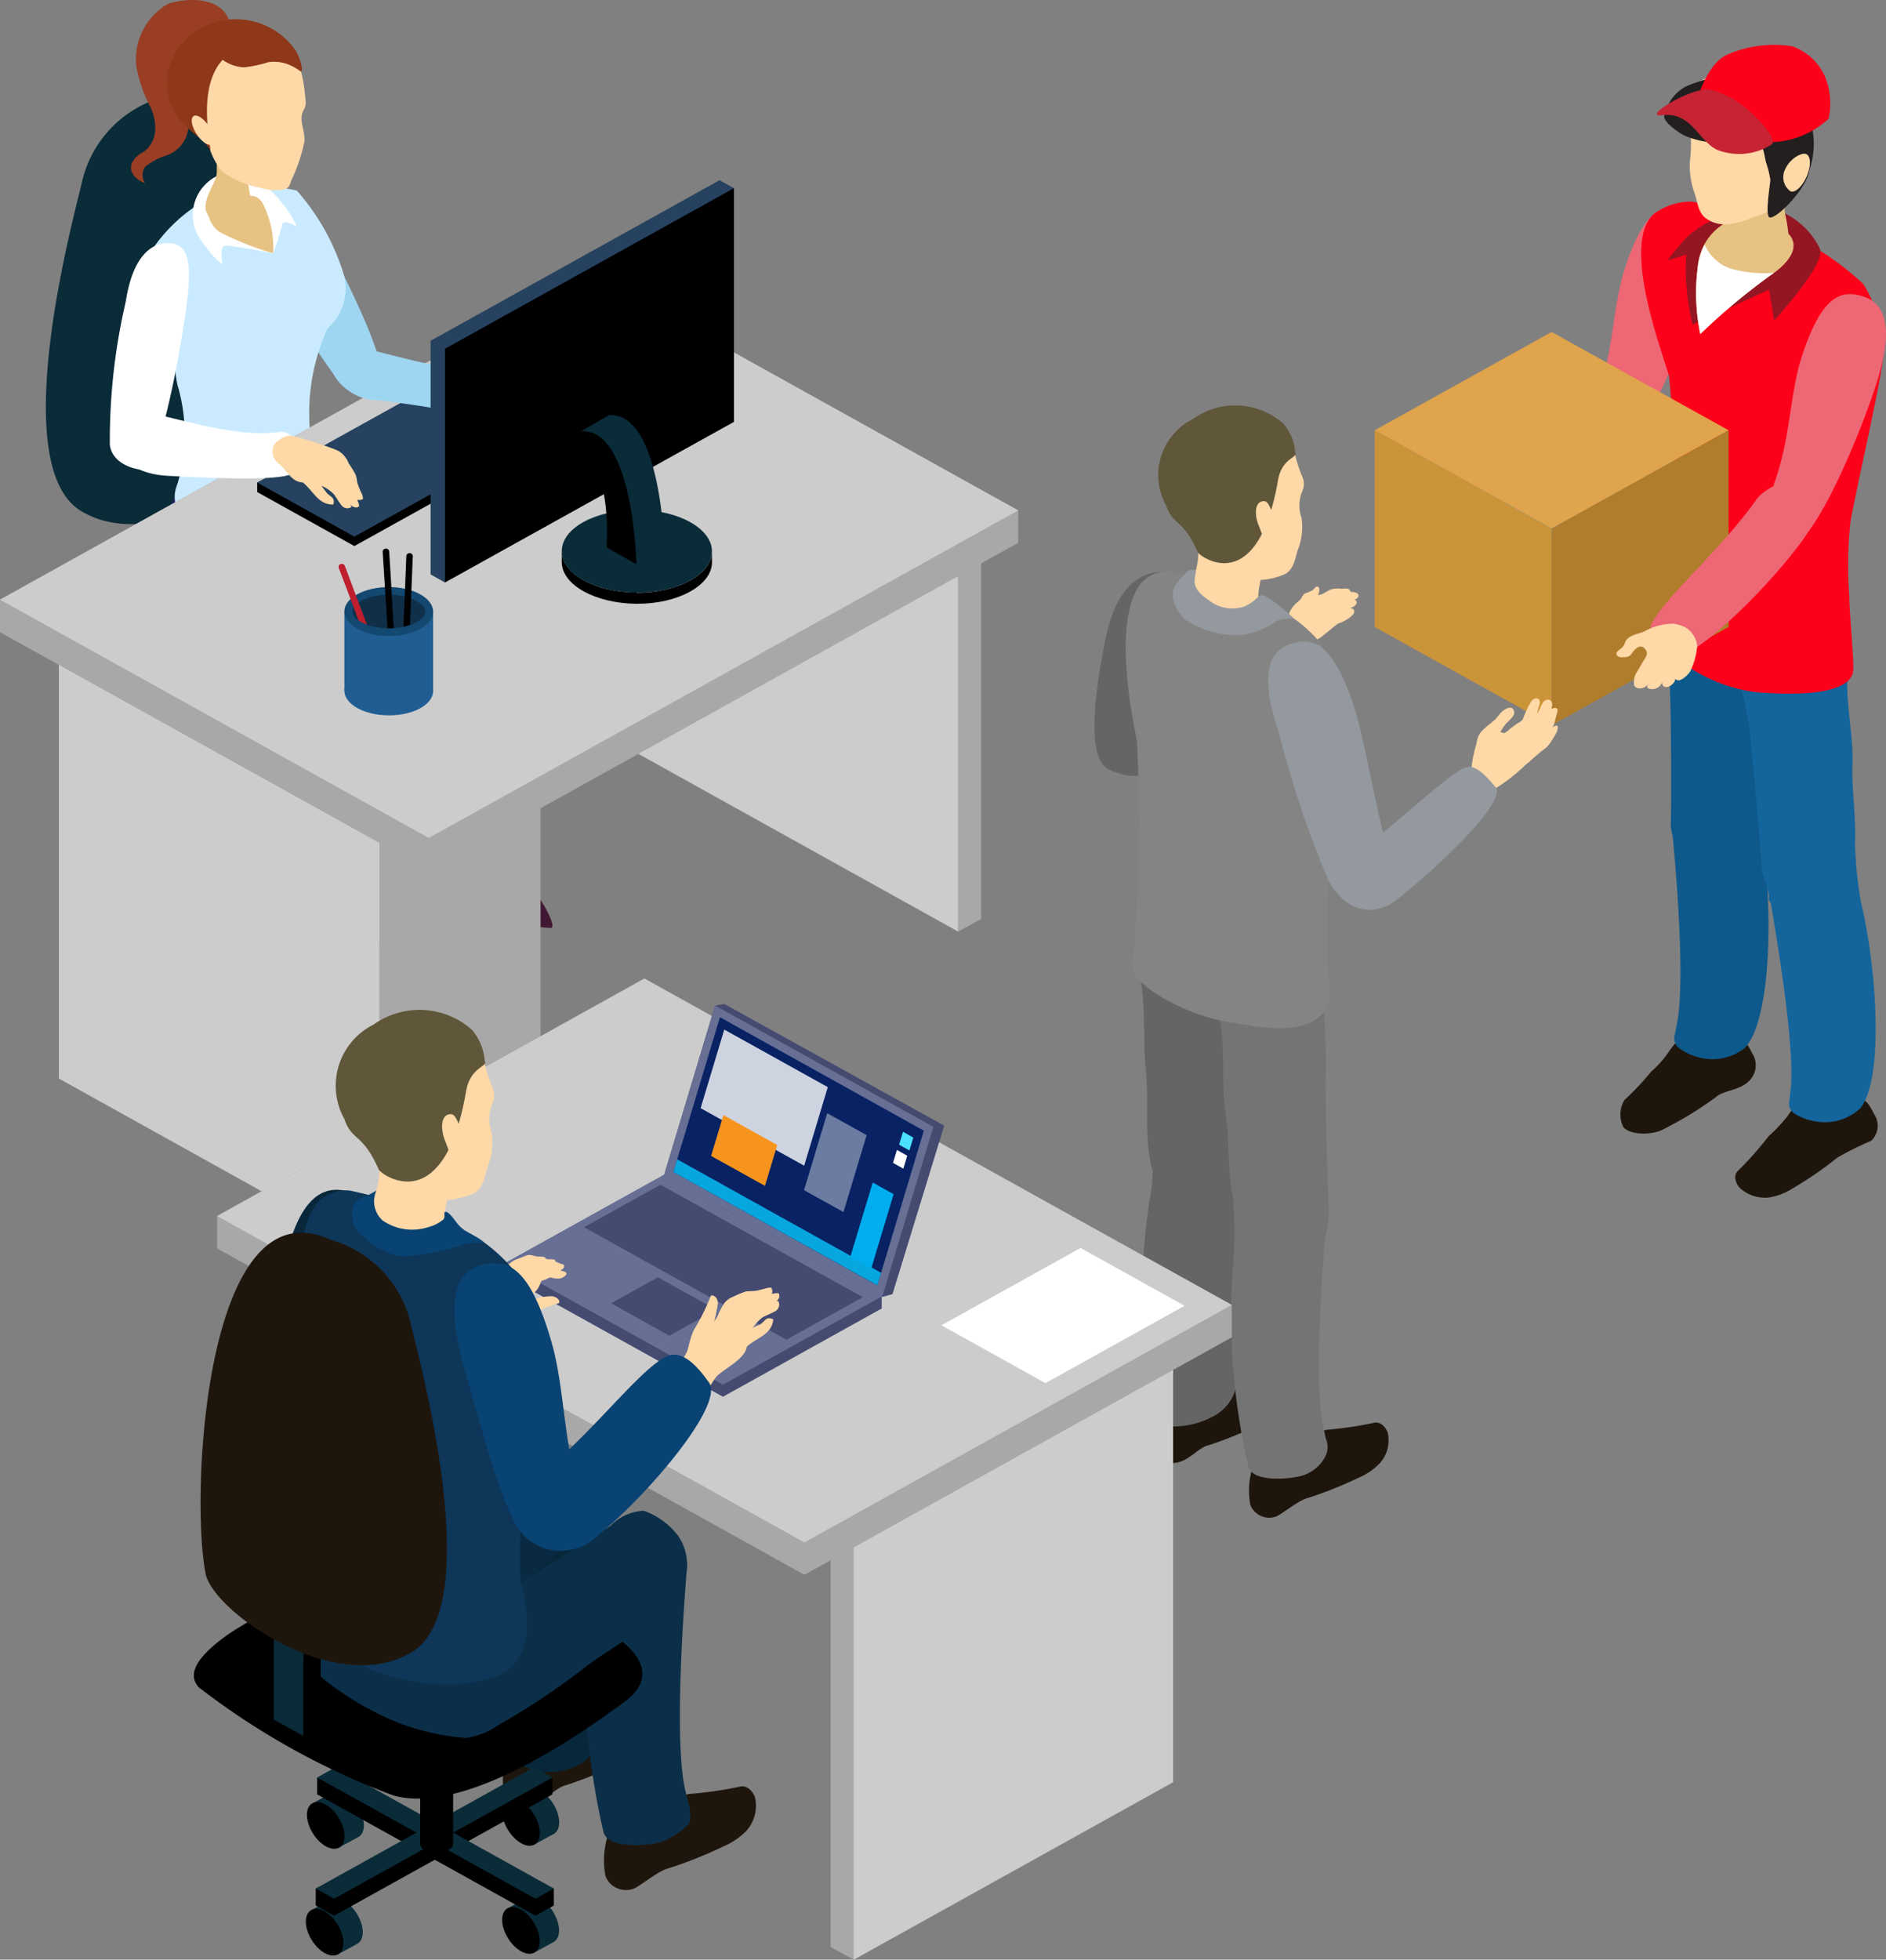 <svg xmlns="http://www.w3.org/2000/svg" xmlns:xlink="http://www.w3.org/1999/xlink" width="54.877" height="56.996" viewBox="0 0 54.877 56.996">
  <rect x="0" y="0" width="54.877" height="56.996" fill="#808080" stroke="none"/>
  <defs>
    <style>
      .cls-1 {
        fill: none;
      }

      .cls-2 {
        fill: #ed6775;
      }

      .cls-3 {
        fill: #228fd8;
      }

      .cls-4 {
        fill: #1e160d;
      }

      .cls-5 {
        fill: #0e598c;
      }

      .cls-6 {
        fill: #13659c;
      }

      .cls-7 {
        clip-path: url(#clip-path);
      }

      .cls-8 {
        fill: #fd001a;
      }

      .cls-9 {
        fill: #951623;
      }

      .cls-10 {
        fill: #e6c283;
      }

      .cls-11 {
        fill: #fff;
      }

      .cls-12 {
        fill: #fed8a7;
      }

      .cls-13 {
        clip-path: url(#clip-path-2);
      }

      .cls-14 {
        fill: url(#linear-gradient);
      }

      .cls-15 {
        fill: #e0a44c;
      }

      .cls-16 {
        fill: #b07d2c;
      }

      .cls-17 {
        fill: #cc9439;
      }

      .cls-18 {
        fill: #c62434;
      }

      .cls-19 {
        fill: #656565;
      }

      .cls-20 {
        fill: #747474;
      }

      .cls-21 {
        fill: #848484;
      }

      .cls-22 {
        fill: #93999e;
      }

      .cls-23 {
        fill: #60573a;
      }

      .cls-24 {
        fill: #0a2b38;
      }

      .cls-25 {
        fill: #6a707c;
      }

      .cls-26 {
        fill: #803a6f;
      }

      .cls-27 {
        fill: #401833;
      }

      .cls-28 {
        fill: #262262;
      }

      .cls-29 {
        fill: #9ed6f2;
      }

      .cls-30 {
        fill: #caebff;
      }

      .cls-31 {
        clip-path: url(#clip-path-3);
      }

      .cls-32 {
        fill: #993e25;
      }

      .cls-33 {
        fill: #8e3719;
      }

      .cls-34 {
        fill: #a8a8a8;
      }

      .cls-35 {
        fill: #ccc;
      }

      .cls-36 {
        clip-path: url(#clip-path-4);
      }

      .cls-37 {
        clip-path: url(#clip-path-5);
      }

      .cls-38 {
        fill: #264260;
      }

      .cls-39 {
        fill: #1f5d92;
      }

      .cls-40 {
        fill: #134870;
      }

      .cls-41 {
        fill: #102f49;
      }

      .cls-42 {
        fill: #be1e2d;
      }

      .cls-43 {
        fill: #08273a;
      }

      .cls-44 {
        fill: #0b2f49;
      }

      .cls-45 {
        fill: #092a42;
      }

      .cls-46 {
        fill: #454a71;
      }

      .cls-47 {
        fill: #676f95;
      }

      .cls-48 {
        fill: #082263;
      }

      .cls-49 {
        fill: #08a6de;
      }

      .cls-50 {
        fill: #ced3e0;
      }

      .cls-51 {
        fill: #f7941e;
      }

      .cls-52 {
        fill: #4be0ff;
      }

      .cls-53 {
        fill: #6b7ba1;
      }

      .cls-54 {
        fill: #00aeef;
      }

      .cls-55 {
        fill: #9cdafd;
      }

      .cls-56 {
        fill: #0d3659;
      }

      .cls-57 {
        fill: #084373;
      }
    </style>
    <clipPath id="clip-path">
      <path id="Clip_18" data-name="Clip 18" class="cls-1" d="M0,0H7.04V14.316H0Z" transform="translate(0.069 0.046)"/>
    </clipPath>
    <clipPath id="clip-path-2">
      <path id="Clip_32" data-name="Clip 32" class="cls-1" d="M.66.385a1.225,1.225,0,0,0-.644.835h0c-.116.173.442.546.585.612h0a2.515,2.515,0,0,0,.939.2h0a4.792,4.792,0,0,0,.609-.006h0a3.333,3.333,0,0,1,.446-.046h0c.309.029.311.391.365.607h0a2.983,2.983,0,0,1,.131.523h0c.007.088-.173,1.07-.015,1.1h0c.217.035,1.089-.865,1.149-1.369h0A2.376,2.376,0,0,0,3.59.314h0A1.791,1.791,0,0,0,2.465,0h0A5.053,5.053,0,0,0,.66.385" transform="translate(0.02 0.007)"/>
    </clipPath>
    <linearGradient id="linear-gradient" x1="1.006" y1="0.603" x2="0.003" y2="0.284" gradientUnits="objectBoundingBox">
      <stop offset="0" stop-color="#231f1f"/>
      <stop offset="1" stop-color="#231f1f"/>
    </linearGradient>
    <clipPath id="clip-path-3">
      <path id="Clip_161" data-name="Clip 161" class="cls-1" d="M0,0H2.87V5.332H0Z" transform="translate(0.085 0.091)"/>
    </clipPath>
    <clipPath id="clip-path-4">
      <path id="Clip_178" data-name="Clip 178" class="cls-1" d="M0,0H29.626V17.4H0Z" transform="translate(0 0.007)"/>
    </clipPath>
    <clipPath id="clip-path-5">
      <path id="Clip_181" data-name="Clip 181" class="cls-1" d="M0,0H29.626V16.457H0Z" transform="translate(0 0.007)"/>
    </clipPath>
  </defs>
  <g id="Group_282" data-name="Group 282" transform="translate(0 -0.091)">
    <g id="Group_30" data-name="Group 30" transform="translate(42.9 2.2)">
      <path id="Fill_1" data-name="Fill 1" class="cls-2" d="M2.954,2.676C2.389,4.423,1.066,7.5.435,7.3A2.25,2.25,0,0,1,.061,5.476c.469-1.3.44-2.6.793-3.688C1.42.041,1.96-.132,2.591.063s.928.866.363,2.613" transform="translate(3.522 3.923)"/>
      <path id="Fill_3" data-name="Fill 3" class="cls-3" d="M4.241,1.62c-1,1.354-3.2,3.538-3.674,3.193C.389,4.683-.185,4.318.06,3.843.445,3.1,2.047,1.709,3.038.278c.217-.313.61-.4,1.082-.056s.825.441.12,1.4" transform="translate(0.041 9.589)"/>
      <path id="Fill_5" data-name="Fill 5" class="cls-4" d="M3.447,0c.2.041.314.3.4.459a.63.63,0,0,1-.09.775c-.256.287-.775.287-.976.483a10.823,10.823,0,0,1-1.554.947c-.293.154-.94.171-1.141-.079A.816.816,0,0,1,.12,1.8,8.018,8.018,0,0,0,.9.971,2.9,2.9,0,0,0,1.317.528c.085-.109.4-.64.587-.507Z" transform="translate(4.247 28.084)"/>
      <path id="Fill_7" data-name="Fill 7" class="cls-5" d="M3.128,1.166c-.18.894-.1,1.8-.211,2.7C2.787,4.943,3,6.2,2.5,7.2a1.415,1.415,0,0,1-1.262.746C.881,7.918.118,7.814.169,7.575s-.15-.7-.139-.921C.052,6.236.043,3.746.013,2.944-.01,2.289,0,1.882.01,1.156c0,0-.16-1.352,1.453-1.132s1.69,1.013,1.664,1.142" transform="translate(5.684 15.213)"/>
      <path id="Fill_9" data-name="Fill 9" class="cls-5" d="M2.65,1.856A11.708,11.708,0,0,1,2.621.176C2.613-.3.048.214,0,1.361c0,0,.476,4.47.139,5.884l-.044.236a.346.346,0,0,0,.1.365,1.589,1.589,0,0,0,.578.283A1.511,1.511,0,0,0,2.134,7.86c.773-.809.817-4.062.516-6" transform="translate(5.736 20.509)"/>
      <path id="Fill_11" data-name="Fill 11" class="cls-4" d="M3.642,0c.2.04.314.3.4.459a.6.6,0,0,1-.09.775,8.9,8.9,0,0,0-.975.483,10.941,10.941,0,0,1-1.288.888,1.861,1.861,0,0,1-.67.27,1.077,1.077,0,0,1-.9-.285C-.028,2.41-.038,2.2.085,2.1a9.815,9.815,0,0,0,.884-1A4.756,4.756,0,0,0,1.511.528c.085-.109.4-.641.587-.507Z" transform="translate(7.591 29.839)"/>
      <path id="Fill_13" data-name="Fill 13" class="cls-6" d="M3.239,1.212c-.1.906.163,1.855.129,2.765-.04,1.08.283,2.318-.138,3.355a1.409,1.409,0,0,1-1.2.844c-.356,0-1.125-.044-1.094-.286S.733,7.206.725,6.982C.713,6.565.494,4.083.4,3.287A7.213,7.213,0,0,0,.007,1.4S-.181.01,1.447,0A1.738,1.738,0,0,1,3.239,1.212" transform="translate(7.632 16.137)"/>
      <path id="Fill_15" data-name="Fill 15" class="cls-6" d="M2.766,1.9A11.811,11.811,0,0,1,2.6.228C2.549-.244-.047,0,0,1.144c0,0,.932,4.892.715,6.328L.691,7.71a.347.347,0,0,0,.125.356,1.621,1.621,0,0,0,.6.236,1.509,1.509,0,0,0,1.339-.378c.7-.867.473-4.114.01-6.024" transform="translate(8.476 22.198)"/>
      <g id="Group_19" data-name="Group 19" transform="translate(4.784 3.709)">
        <path id="Clip_18-2" data-name="Clip 18" class="cls-1" d="M0,0H7.04V14.316H0Z" transform="translate(0.069 0.046)"/>
        <g id="Group_19-2" data-name="Group 19" class="cls-7">
          <path id="Fill_17" data-name="Fill 17" class="cls-8" d="M4.041.823A8.256,8.256,0,0,1,6.468,2.4,3.882,3.882,0,0,1,7.039,4.5c-.02.575-.83,4.068-.955,4.847A12.7,12.7,0,0,0,6.056,11.5c0,.488.154,1.944.108,2.181-.151.783-2.243.626-2.644.6C2.226,14.213.6,13.258.734,12.64A34.854,34.854,0,0,0,.811,5.079C.645,4.449-.617,1.21.379.349A1.822,1.822,0,0,1,1.456,0,8.8,8.8,0,0,1,4.041.823" transform="translate(0.069 0.046)"/>
        </g>
      </g>
      <path id="Fill_20" data-name="Fill 20" class="cls-9" d="M2.437.111a2.873,2.873,0,0,0-1.9.758c-.707.785-.513.663-.513.663l.5-.158a6.707,6.707,0,0,0,.184,2.04l2.223-1.02.151.894S4.615,1.629,4.411,1.2C3.921.172,2.7-.211,2.437.111" transform="translate(5.641 3.923)"/>
      <path id="Fill_22" data-name="Fill 22" class="cls-10" d="M1.025,0A1.615,1.615,0,0,0,.041,1.409a5.811,5.811,0,0,0,.077,1.91A17.235,17.235,0,0,1,2.284,1.526c.106-.077,1.177-.853,0-1.385Z" transform="translate(6.456 4.285)"/>
      <path id="Fill_24" data-name="Fill 24" class="cls-11" d="M2.263.819A3.512,3.512,0,0,1,.979.688,1.286,1.286,0,0,1,.243,0V0L.208.071v0C.2.1.185.121.175.145l0,0C.164.174.154.2.145.224l0,.009C.134.258.125.282.118.308c0,.005,0,.011,0,.016C.106.347.1.371.093.4L.087.423C.082.445.077.466.072.488S.066.519.064.534.057.568.054.585q-.008.05-.014.1A5.812,5.812,0,0,0,.118,2.6s0,0,0,0A18.957,18.957,0,0,1,2.263.819" transform="translate(6.456 5.007)"/>
      <path id="Fill_26" data-name="Fill 26" class="cls-10" d="M1.841,0a8.68,8.68,0,0,0-.015,1.373,5.037,5.037,0,0,1,.113.714c0,.462-.514.66-.775.791C.925,3-.054,2.678,0,2.352a5.943,5.943,0,0,1,.083-.909C.189,1.155.467,1,.467.7Z" transform="translate(7.209 2.709)"/>
      <path id="Fill_28" data-name="Fill 28" class="cls-12" d="M.119.545a3.1,3.1,0,0,1-.065.807c-.046.195.031.684-.043,1.2a2.419,2.419,0,0,0,.159.97c.07.247.1.538.333.69.565.379,1.208-.015,1.786-.2s.491-.994.675-1.454A1.816,1.816,0,0,0,2.135.181,2.535,2.535,0,0,0,.591.081C.441.135.107.254.119.545" transform="translate(6.257 0.045)"/>
    </g>
    <g id="Group_33" data-name="Group 33" transform="translate(48.4 2.2)">
      <path id="Clip_32-2" data-name="Clip 32" class="cls-1" d="M.66.385a1.225,1.225,0,0,0-.644.835h0c-.116.173.442.546.585.612h0a2.515,2.515,0,0,0,.939.2h0a4.792,4.792,0,0,0,.609-.006h0a3.333,3.333,0,0,1,.446-.046h0c.309.029.311.391.365.607h0a2.983,2.983,0,0,1,.131.523h0c.007.088-.173,1.07-.015,1.1h0c.217.035,1.089-.865,1.149-1.369h0A2.376,2.376,0,0,0,3.59.314h0A1.791,1.791,0,0,0,2.465,0h0A5.053,5.053,0,0,0,.66.385" transform="translate(0.02 0.007)"/>
      <g id="Group_33-2" data-name="Group 33" class="cls-13">
        <path id="Fill_31" data-name="Fill 31" class="cls-14" d="M.66.385a1.225,1.225,0,0,0-.644.835h0c-.116.173.442.546.585.612h0a2.515,2.515,0,0,0,.939.2h0a4.792,4.792,0,0,0,.609-.006h0a3.333,3.333,0,0,1,.446-.046h0c.309.029.311.391.365.607h0a2.983,2.983,0,0,1,.131.523h0c.007.088-.173,1.07-.015,1.1h0c.217.035,1.089-.865,1.149-1.369h0A2.376,2.376,0,0,0,3.59.314h0A1.791,1.791,0,0,0,2.465,0h0A5.053,5.053,0,0,0,.66.385" transform="translate(0.02 0.007)"/>
      </g>
    </g>
    <g id="Group_281" data-name="Group 281">
      <path id="Fill_34" data-name="Fill 34" class="cls-12" d="M.679.647c-.126.3-.338.5-.475.446A.505.505,0,0,1,.048.453c.125-.3.475-.5.611-.444s.146.339.02.638" transform="translate(51.895 4.563)"/>
      <path id="Fill_36" data-name="Fill 36" class="cls-15" d="M5.148,0,0,2.86,5.148,5.72,10.3,2.86Z" transform="translate(39.999 9.746)"/>
      <path id="Fill_38" data-name="Fill 38" class="cls-16" d="M0,2.86V8.58L5.149,5.72V0Z" transform="translate(45.148 12.606)"/>
      <path id="Fill_40" data-name="Fill 40" class="cls-17" d="M5.148,2.86V8.58L0,5.72V0Z" transform="translate(39.999 12.606)"/>
      <path id="Fill_42" data-name="Fill 42" class="cls-2" d="M3.009,2.686C2.433,4.44,1.086,7.525.443,7.329A2.234,2.234,0,0,1,.062,5.5c.478-1.3.449-2.606.808-3.7C1.447.041,2-.132,2.639.063s.945.869.37,2.623" transform="translate(51.562 8.646)"/>
      <path id="Fill_44" data-name="Fill 44" class="cls-2" d="M4.319,1.9C3.3,3.262,1.057,5.454.577,5.108c-.18-.13-.765-.5-.516-.973C.453,3.385,2.085,1.992,3.094.555,3.315.241,4.166-.224,4.646.123s.391.819-.327,1.78" transform="translate(48.017 14.057)"/>
      <path id="Fill_46" data-name="Fill 46" class="cls-12" d="M1.674.009A1.673,1.673,0,0,0,.832.224c-.209.1-.5.1-.586.35C.2.7.147.72.047.8S.03.987.149.985.366.985.429.9C.513.777.676.57.826.731s-.014.3-.089.444C.619,1.407.49,1.5.513,1.767c0,.137.264.185.406.007,0,.031-.057.079.014.118a.309.309,0,0,0,.4-.185c-.014.27.366.116.385-.1.1.162.38-.12.434-.218a2.082,2.082,0,0,0,.2-.727A.726.726,0,0,0,2.017.118,1.336,1.336,0,0,0,1.674.009" transform="translate(47.031 18.223)"/>
      <path id="Fill_48" data-name="Fill 48" class="cls-8" d="M0,1.338S.277.5.8.295A3.38,3.38,0,0,1,2.668.06a1.639,1.639,0,0,1,.966.909A2.091,2.091,0,0,1,3.739,2.1a.1.1,0,0,1-.035.088,2.559,2.559,0,0,1-1.743.662,8.324,8.324,0,0,0-.925-.156Z" transform="translate(49.48 1.377)"/>
      <path id="Fill_50" data-name="Fill 50" class="cls-18" d="M1.314.029s.118-.152.873.241C2.669.52,3.535,1.411,3.348,1.6a1.75,1.75,0,0,1-1.571.172C1.246,1.557,1.012.652.172.755-.432.829.7.142,1.27.029Z" transform="translate(48.21 2.686)"/>
      <path id="Fill_52" data-name="Fill 52" class="cls-12" d="M.969.475A3.409,3.409,0,0,1,.564.908,1.918,1.918,0,0,0,.4,1.134c-.069.1-.2.19-.242.289l-.152.162c-.063.348.426.462.7.309a1.853,1.853,0,0,0,.391-.286l.087-.018a.9.9,0,0,0,.412-.176c.179-.13.327-.275.5-.395A1.084,1.084,0,0,0,2.473.811c.053-.047.121-.119.073-.195A.1.1,0,0,0,2.43.583L2.441.576c.042-.025.233-.082.185-.2a.108.108,0,0,0-.05-.057C2.637.3,2.687.261,2.689.2,2.67.121,2.565.1,2.455.1A.1.1,0,0,0,2.431.047C2.374-.025,2.28.007,2.2.008a.8.8,0,0,0-.318.019c-.091.04-.18.1-.271.146a1.345,1.345,0,0,1-.2.028A.55.55,0,0,0,.969.475" transform="translate(36.842 17.207)"/>
      <path id="Fill_54" data-name="Fill 54" class="cls-12" d="M.725.121A1.075,1.075,0,0,0,.584.169.244.244,0,0,0,.445.232.557.557,0,0,0,.371.351a.516.516,0,0,1-.116.11C.082.6-.183,1.017.186,1.073.4,1.1.466.91.52.749.557.641.536.483.623.4.693.329.809.329.866.24.9.189.94-.014.828,0,.789.006.752.068.723.093.67.138.6.146.548.188Z" transform="translate(37.486 17.151)"/>
      <path id="Fill_56" data-name="Fill 56" class="cls-12" d="M2.072,1.521c-.079.062-.155.129-.231.194s-.151.14-.233.2L1.59,1.93a5.092,5.092,0,0,1-1,.764L0,2.1a3.919,3.919,0,0,1,.157-.785A.631.631,0,0,1,.3.965,3.535,3.535,0,0,1,.636.673C.749.593.816.446.93.364S1.213.2,1.253.4C1.277.513,1.065.683,1,.756A1.264,1.264,0,0,0,.85.985c.036.01.073.021.109.034A.785.785,0,0,0,1.127.893C1.186.851,1.241.807,1.3.764S1.473.679,1.508.6a2.529,2.529,0,0,1,.257-.53c.05-.069.2-.109.229.012a.348.348,0,0,1-.032.176c-.017.062-.024.125-.038.188L1.915.477c.026-.048.049-.1.071-.14C2.023.258,2.073.1,2.165.059,2.292,0,2.37.1,2.354.223a.48.48,0,0,1-.028.1A.318.318,0,0,1,2.365.3c.03-.017.107-.03.137.01s0,.107-.008.134c-.018.072-.041.143-.056.216a.543.543,0,0,1-.074.191C2.41.817,2.479.77,2.514.817c.016.021,0,.081-.005.106a.245.245,0,0,1-.048.112,2.443,2.443,0,0,1-.218.341,1.057,1.057,0,0,1-.171.145" transform="translate(42.807 20.398)"/>
      <path id="Fill_58" data-name="Fill 58" class="cls-4" d="M.165.655a5.31,5.31,0,0,0-.139,1.6.671.671,0,0,0,.716.366c.393-.043.69-.462.974-.513a11.19,11.19,0,0,0,1.7-.717c.3-.149.686-.661.586-.964a.872.872,0,0,0-.7-.42A8.619,8.619,0,0,1,2.151.17a3.064,3.064,0,0,1-.617.081C1.392.258.757.21.763.438Z" transform="translate(33.457 40.016)"/>
      <path id="Fill_60" data-name="Fill 60" class="cls-19" d="M0,1.354c.165.9.067,1.8.161,2.708C.275,5.136.029,6.392.523,7.4a1.437,1.437,0,0,0,1.266.768c.361-.023,1.136-.113,1.089-.353s.166-.7.159-.919c-.014-.417.045-2.908.091-3.708.037-.655.032-1.062.038-1.787A1.232,1.232,0,0,0,1.674.016C.033.2-.02,1.224,0,1.354" transform="translate(33.18 27.168)"/>
      <path id="Fill_62" data-name="Fill 62" class="cls-19" d="M.31,1.848A11.6,11.6,0,0,0,.372.169C.389-.3,2.982.255,3.008,1.4c0,0-.57,4.461-.256,5.881l.041.237a1.291,1.291,0,0,1-.762.931c-.493.27-1.494.4-1.709,0-.495-.923-.356-4.668-.012-6.6" transform="translate(33.184 32.877)"/>
      <path id="Fill_64" data-name="Fill 64" class="cls-4" d="M.307.88A2.235,2.235,0,0,0,.06,2.4a.589.589,0,0,0,.73.339c.145-.034.672-.488.953-.548A11.379,11.379,0,0,0,3.22,1.6a1.855,1.855,0,0,0,.6-.41A1,1,0,0,0,4.057.3C3.977.081,3.8-.036,3.645.01a10.664,10.664,0,0,1-1.361.2,5.224,5.224,0,0,1-.8.143C1.347.36.71.336.725.563Z" transform="translate(36.323 41.465)"/>
      <path id="Fill_66" data-name="Fill 66" class="cls-20" d="M.009,2.159C.218,3.047.058,4.02.2,4.92.36,5.989.176,7.255.719,8.24a1.445,1.445,0,0,0,1.3.71c.359-.039.993-.169,1.071-.4a3.055,3.055,0,0,0,.113-.925c-.035-.416-.1-2.906-.092-3.709A18.406,18.406,0,0,0,2.9.615S2.963-.142,1.319.024C-.052.162-.021,2.03.009,2.159" transform="translate(35.46 27.532)"/>
      <path id="Fill_68" data-name="Fill 68" class="cls-20" d="M.088,1.993A11.663,11.663,0,0,0,.068.313C.062-.162,2.708-.2,2.79.944c0,0-.451,4.712-.068,6.115l.052.235a.593.593,0,0,1-.035.532,1.119,1.119,0,0,1-.68.536C1.606,8.479.624,8.53.515,8.092a19.541,19.541,0,0,1-.427-6.1" transform="translate(35.808 34.654)"/>
      <path id="Fill_70" data-name="Fill 70" class="cls-19" d="M.332,1.917C-.022,3.656-.237,5.5.452,5.771c.235.093,1.007.409,1.1-.153.219-1.315.886-2.4,1.108-3.488.355-1.739.263-1.978-.4-2.1S.687.178.332,1.917" transform="translate(31.844 16.716)"/>
      <path id="Fill_72" data-name="Fill 72" class="cls-21" d="M4.084.925a4.12,4.12,0,0,1,1.627,1.21,3.646,3.646,0,0,1,.416,2.023c-.057.545-.27,5.812-.269,6.313,0,.992.11,1.949.059,2.084-.446,1.152-2.4.621-2.786.575C1.887,12.98.1,12.033.2,11.439a45.769,45.769,0,0,0,.13-6.5C.212,4.329-.4,1.485.429.37A1.056,1.056,0,0,1,1.317,0a12.7,12.7,0,0,1,2.767.92" transform="translate(32.752 16.707)"/>
      <path id="Fill_74" data-name="Fill 74" class="cls-22" d="M.331,2.708A28.927,28.927,0,0,0,1.759,6.96c.528.937,1.215.891,1.51.8a.73.73,0,0,0,.441-.979c-.5-1.3-.868-3.9-1.246-5C1.858.029,1.3-.136.661.069S-.274.955.331,2.708" transform="translate(36.898 18.748)"/>
      <path id="Fill_76" data-name="Fill 76" class="cls-12" d="M2.776.43a4.274,4.274,0,0,0,.27.91.51.51,0,0,1-.013.419,1.077,1.077,0,0,0-.017.758,1.8,1.8,0,0,1-.113.951c-.072.242-.111.527-.339.674A2,2,0,0,1,.783,4.1C.216,3.907.311,2.937.134,2.484A1.772,1.772,0,0,1,.988.165,2.557,2.557,0,0,1,2.527.086c.149.055.249.344.249.344" transform="translate(34.854 12.632)"/>
      <path id="Fill_78" data-name="Fill 78" class="cls-12" d="M2.367.991s-.4,1.167-.155,1.493c.1.126-.393.405-.85.414C.636,2.913-.2,2.534.044,1.955A2.307,2.307,0,0,0,.3.075c-.07-.4,2.063.916,2.063.916" transform="translate(34.476 15.37)"/>
      <path id="Fill_80" data-name="Fill 80" class="cls-23" d="M.991.387A2.116,2.116,0,0,1,3.626.528a1.433,1.433,0,0,1,.338.829c.1.166-.382.143-.5.815-.6,3.46-2.279,2.216-2.334,2.091C.7,3.279.412,3.5.212,2.913A1.826,1.826,0,0,1,.991.387" transform="translate(33.722 11.889)"/>
      <path id="Fill_82" data-name="Fill 82" class="cls-12" d="M.078.7c.122.3.192.585.33.533A.508.508,0,0,0,.573.595C.451.293.383,0,.235,0-.044-.005-.045.4.078.7" transform="translate(36.544 14.668)"/>
      <path id="Fill_84" data-name="Fill 84" class="cls-22" d="M1.865,3.931c.945-.7,3.346-2.89,2.967-3.343C4.524.22,4.219-.1,3.925.029,3.373.27,1.526,2.04.514,2.721c-.221.149-.762.284-.383.736s1.065.966,1.734.473" transform="translate(38.683 22.395)"/>
      <path id="Fill_86" data-name="Fill 86" class="cls-22" d="M.125.4A.531.531,0,0,0,.013.861a1.3,1.3,0,0,0,.369.607A2.768,2.768,0,0,0,2,1.906a2.525,2.525,0,0,0,1.071-.433,1.492,1.492,0,0,1,.456-.05A4.163,4.163,0,0,0,2.66.749c-.089-.036-.186.059-.209.078a1.1,1.1,0,0,1-.395.257A1.1,1.1,0,0,1,1.074.906C.468.5.672.285.678.021.474-.085.259.231.125.4" transform="translate(34.119 16.658)"/>
      <path id="Fill_88" data-name="Fill 88" class="cls-24" d="M.865.481V4.137L0,3.656V0Z" transform="translate(4.067 11.171)"/>
      <path id="Fill_90" data-name="Fill 90" d="M.865,0V3.656L0,4.137V.481Z" transform="translate(4.932 11.168)"/>
      <path id="Fill_92" data-name="Fill 92" class="cls-24" d="M.865.481V4.137L0,3.656V0Z" transform="translate(4.067 13.057)"/>
      <path id="Fill_94" data-name="Fill 94" d="M.865,0V3.656L0,4.137V.481Z" transform="translate(4.932 13.054)"/>
      <path id="Fill_96" data-name="Fill 96" class="cls-25" d="M.865.961,0,.48.865,0l.865.48Z" transform="translate(4.067 10.687)"/>
      <path id="Fill_98" data-name="Fill 98" class="cls-24" d="M3.391.21A3.327,3.327,0,0,0,1.053,2.663c-.187.835-2.245,8.208-.045,9.569s5.822-1.168,6.04-2.283C7.5,7.625,7.051-1.489,3.391.21" transform="translate(1.335 2.711)"/>
      <path id="Fill_100" data-name="Fill 100" class="cls-24" d="M0,.36l.547-.3A.224.224,0,0,1,.579.035c.213-.119.56.074.776.431s.219.743.006.862l-.594.324L.351.958l.006,0Z" transform="translate(5.724 24.447)"/>
      <path id="Fill_102" data-name="Fill 102" d="M.939,1.328C.728,1.447.38,1.254.164.9S-.055.154.157.035s.56.074.776.431.219.743.006.862" transform="translate(5.58 24.758)"/>
      <path id="Fill_104" data-name="Fill 104" class="cls-24" d="M0,.36l.547-.3A.256.256,0,0,1,.578.035c.213-.119.56.074.776.431s.219.743.006.862l-.593.324L.351.958l.006,0Z" transform="translate(11.459 21.242)"/>
      <path id="Fill_106" data-name="Fill 106" d="M.94,1.328C.727,1.447.38,1.254.164.9S-.055.154.158.035s.56.074.776.431.219.743.006.862" transform="translate(11.315 21.553)"/>
      <path id="Fill_108" data-name="Fill 108" class="cls-24" d="M0,.36l.548-.3A.251.251,0,0,1,.579.035c.213-.119.56.074.776.431s.218.743.006.862l-.594.323L.351.958l.006,0Z" transform="translate(5.755 21.331)"/>
      <path id="Fill_110" data-name="Fill 110" d="M.939,1.328C.727,1.447.38,1.254.164.9S-.055.154.158.035s.56.074.776.431.219.743.006.862" transform="translate(5.612 21.641)"/>
      <path id="Fill_112" data-name="Fill 112" class="cls-24" d="M0,.36l.547-.3A.268.268,0,0,1,.579.035c.212-.119.56.074.776.431s.219.743.006.862l-.593.324L.351.958l.006,0Z" transform="translate(11.456 24.395)"/>
      <path id="Fill_114" data-name="Fill 114" d="M.94,1.328C.727,1.447.38,1.254.163.9S-.055.154.157.035s.56.074.776.431.219.743.006.862" transform="translate(11.312 24.706)"/>
      <path id="Fill_116" data-name="Fill 116" d="M0,3.739V3.244L6.912,0V.495L.536,4.036Z" transform="translate(5.868 20.921)"/>
      <path id="Fill_118" data-name="Fill 118" d="M6.911,3.739V3.244L0,0V.495L6.375,4.036Z" transform="translate(5.91 20.921)"/>
      <path id="Fill_120" data-name="Fill 120" class="cls-24" d="M0,3.542,6.376,0l.536.3L.536,3.839Z" transform="translate(5.868 20.623)"/>
      <path id="Fill_122" data-name="Fill 122" class="cls-24" d="M6.911,3.542.536,0,0,.3,6.375,3.839Z" transform="translate(5.91 20.623)"/>
      <path id="Fill_124" data-name="Fill 124" d="M0,4.981H0V0H.963V4.981c0,.146-.215.265-.481.266S0,5.13,0,4.984v0" transform="translate(8.918 17.878)"/>
      <path id="Fill_126" data-name="Fill 126" d="M11.817,2.524s1.62.949.319,1.914c-1.274.945-4.677,3.338-6.767,2.744A18.53,18.53,0,0,1,.142,4.351c-.27-.3-.242-.764.846-1.535.779-.552,4.578-2.565,4.8-2.64A2.513,2.513,0,0,1,8.141.428c1.352.683,4.129,2.421,4.129,2.421Z" transform="translate(2.31 13.94)"/>
      <path id="Fill_128" data-name="Fill 128" class="cls-26" d="M.147.634C.223.593.3.546.371.5A.419.419,0,0,1,.388.148C.42.041.47.052.46.015S.345.022.314.011A1.291,1.291,0,0,0,0,.043Z" transform="translate(10.456 27.283)"/>
      <path id="Fill_130" data-name="Fill 130" class="cls-12" d="M1.027.009S6.56,3.427,6.994,3.765s.27,1.242-.594,1.442S.123,3.02.129,2.34s-.638-2.483.9-2.331" transform="translate(5.592 14.966)"/>
      <path id="Fill_132" data-name="Fill 132" class="cls-12" d="M.511,0a1.452,1.452,0,0,1-.1,1.034,4.788,4.788,0,0,0-.4,1.857A17.082,17.082,0,0,1,.12,6.4c-.161.5-.192.672.112.7s.882.2.874-.023a25.19,25.19,0,0,1,.62-3.068c.339-1.129.281-3.129.5-3.228Z" transform="translate(10.438 18.983)"/>
      <path id="Fill_134" data-name="Fill 134" class="cls-12" d="M.5.01C-.561.431.439,1.3.173,1.957c.027.139.273.168.383.2.041-.3,0-.855.438-.359.3.344.1.66.527.933a3.431,3.431,0,0,0,1.772.2c.2-.077-.545-.817-.711-.977a4.023,4.023,0,0,1-.7-1.07C1.752.694,1.435.369,1.479,0Z" transform="translate(10.054 25.709)"/>
      <path id="Fill_136" data-name="Fill 136" class="cls-12" d="M.974,0S6.689,3.131,7.141,3.447s.338,1.226-.514,1.471S.238,3.055.207,2.376-.569-.07.974,0" transform="translate(7.423 13.784)"/>
      <path id="Fill_138" data-name="Fill 138" class="cls-12" d="M.241,0a1.454,1.454,0,0,1,0,1.038A4.789,4.789,0,0,0,.018,2.922,17,17,0,0,1,.447,6.4c-.114.508-.129.686.178.69s.9.122.868-.1a25.08,25.08,0,0,1,.331-3.109C2.056,2.733,1.811.746,2.018.629Z" transform="translate(12.795 17.333)"/>
      <path id="Fill_140" data-name="Fill 140" class="cls-12" d="M.5.01C-.561.431.439,1.3.174,1.957c.026.139.31.217.419.248.042-.3-.036-.9.4-.408.3.344.1.66.527.933a3.426,3.426,0,0,0,1.7.5c.2-.077-.475-1.11-.641-1.27a4.023,4.023,0,0,1-.7-1.07C1.752.694,1.435.369,1.479,0Z" transform="translate(12.814 23.836)"/>
      <path id="Fill_142" data-name="Fill 142" class="cls-27" d="M.173,1.889C.427,1.266-.475.439.371,0A.808.808,0,0,0,.213.667c.029.285.562.847.663.947a3.643,3.643,0,0,0,.735.641c.2.079.714.275,1.029.058.166-.16.106-.236-.032-.4.2.209.877.878.685.951a3.431,3.431,0,0,1-1.772-.2c-.43-.273-.224-.589-.527-.933-.438-.5-.4.109-.445.412C.44,2.111.2,2.028.173,1.889" transform="translate(10.054 25.776)"/>
      <path id="Fill_144" data-name="Fill 144" class="cls-27" d="M.173,1.889C.427,1.266-.476.439.371,0A.8.8,0,0,0,.214.667c.028.285.561.847.663.947a3.636,3.636,0,0,0,.735.641c.2.079.714.275,1.029.058.166-.159.106-.236-.032-.4.2.209.807,1.171.616,1.245a3.433,3.433,0,0,1-1.7-.5c-.431-.273-.223-.589-.527-.933-.438-.5-.36.086-.4.39C.483,2.088.2,2.028.173,1.889" transform="translate(12.814 23.922)"/>
      <path id="Fill_146" data-name="Fill 146" class="cls-28" d="M5.774,6.624A2.6,2.6,0,0,1,6.885,4.464a11.325,11.325,0,0,0,1.277-.3c.527-.325.656-.812,1.48-.675.625.1-3.62-2.519-4.253-2.829C3.2-.408.876-.154.342,1.242c-.633,1.653-.412,2.64.88,3.377.929.53,4.523,1.572,4.552,2.13s0-.125,0-.125" transform="translate(4.622 13.561)"/>
      <path id="Fill_148" data-name="Fill 148" class="cls-29" d="M.462,1.842A18.322,18.322,0,0,0,2.609,5.509,1,1,0,0,0,3.736,5.6c.5-.26-.988-3.21-1.62-4.386S.9-.159.391.1-.17.666.462,1.842" transform="translate(7.285 5.718)"/>
      <path id="Fill_150" data-name="Fill 150" class="cls-30" d="M.741,3.235C.536,2.781-.143,2.4.027,1.887A4.688,4.688,0,0,1,1.867.223,4.5,4.5,0,0,1,3.682,0a1.933,1.933,0,0,1,.628.069A6.618,6.618,0,0,1,5.678,2.524,1.554,1.554,0,0,1,5.2,4.075a5.94,5.94,0,0,0-.325,4.019c.177.538-.13.912-.725,1.173-2.035.894-3.8.552-3.316-.674a5.031,5.031,0,0,0,0-2.874c-.254-1.241.1-2.048-.1-2.483" transform="translate(4.33 5.569)"/>
      <path id="Fill_152" data-name="Fill 152" class="cls-11" d="M.712.121A1.26,1.26,0,0,0,.264,1.97c.473.668.629.693.629.693s-.1-.512.078-.53,1.4.222,1.4.222a8.428,8.428,0,0,0,.264-.835c.034-.185.413.059.413.059C3,1.334,1.877-.48.712.121" transform="translate(5.579 5.102)"/>
      <path id="Fill_154" data-name="Fill 154" class="cls-11" d="M.5,1.69A17.793,17.793,0,0,0,.035,5.874c.08.537.68.684.861.707.568.071,1.135-3.165,1.331-4.475S2.4.078,1.83.007.7.379.5,1.69" transform="translate(3.161 7.163)"/>
      <path id="Fill_156" data-name="Fill 156" class="cls-10" d="M1.56.185a2.824,2.824,0,0,1,.322,1.486A8.461,8.461,0,0,1,.344,1.062.777.777,0,0,1,.006.59c-.067-.356.474-.3.705-.4.36-.158.642-.349.882.048Z" transform="translate(6.065 5.786)"/>
      <path id="Fill_158" data-name="Fill 158" class="cls-10" d="M1.267.285c.053.109-.023.283-.029.423a2.439,2.439,0,0,0,.086.6c.039.2.134.414,0,.563a1.083,1.083,0,0,1-1.165.014c-.39-.354.048-.856.154-1.227C.358.5.284.2.4.09c.324-.316.873.291,1.01.49Z" transform="translate(5.979 4.563)"/>
      <g id="Group_162" data-name="Group 162" transform="translate(3.726)">
        <path id="Clip_161-2" data-name="Clip 161" class="cls-1" d="M0,0H2.87V5.332H0Z" transform="translate(0.085 0.091)"/>
        <g id="Group_162-2" data-name="Group 162" class="cls-31">
          <path id="Fill_160" data-name="Fill 160" class="cls-32" d="M2.87.638c-.254-.83-1.436-.662-1.8-.522A1.86,1.86,0,0,0,.158,1.952a4.123,4.123,0,0,0,.375,1.1,1.366,1.366,0,0,1,.159.854.829.829,0,0,1-.328.514.754.754,0,0,0-.327.3c-.129.291.117.512.372.605A.424.424,0,0,1,.4,4.865a1.757,1.757,0,0,1,.64-.345A.983.983,0,0,0,1.6,4a1.536,1.536,0,0,0,.087-.4,3.891,3.891,0,0,1,.025-.754Z" transform="translate(0.085 0.091)"/>
        </g>
      </g>
      <path id="Fill_163" data-name="Fill 163" class="cls-12" d="M.128.407C.482-.227,1.379.053,2.122.115s1,.344,1.11,1.674a.459.459,0,0,1-.062.22h0c-.159.287.044.572.024.9a4.725,4.725,0,0,1-.375,1.126c-.072.2-.067.259-.3.293a1.525,1.525,0,0,1-.632-.067A2.623,2.623,0,0,1,.789,3.786a2.1,2.1,0,0,1-.446-1.1C.2,2.056-.2,1,.128.407" transform="translate(5.665 1.285)"/>
      <path id="Fill_165" data-name="Fill 165" class="cls-33" d="M3.78.924A2.114,2.114,0,0,0,1.315.1,1.945,1.945,0,0,0,.052,1.472,1.7,1.7,0,0,0,.631,3.15c.121.116.257.226.389.33a1.341,1.341,0,0,1,.261.324c-.063-.519-.33-1.9.352-2.643a1.176,1.176,0,0,0,.622.217,3.521,3.521,0,0,0,.7-.148,1.138,1.138,0,0,1,.545.048,1.507,1.507,0,0,1,.419.232c.07-.115-.08-.487-.144-.586" transform="translate(4.845 0.671)"/>
      <path id="Fill_167" data-name="Fill 167" class="cls-12" d="M.5.317c.146.227.182.46.082.52S.284.761.138.534-.044.074.057.014s.3.076.446.3" transform="translate(5.579 3.452)"/>
      <path id="Fill_169" data-name="Fill 169" class="cls-34" d="M0,10.954V0L9.327,5.181v11.1l-.672.369Z" transform="translate(19.22 10.539)"/>
      <path id="Fill_171" data-name="Fill 171" class="cls-35" d="M0,10.954V0L9.326,5.181V16.135Z" transform="translate(18.549 11.049)"/>
      <path id="Fill_173" data-name="Fill 173" class="cls-34" d="M0,2.605V15.549L.633,15.2,4.69,12.944V0Z" transform="translate(11.038 21.092)"/>
      <path id="Fill_175" data-name="Fill 175" class="cls-35" d="M0,14.243V0L9.326,5.181V19.424Z" transform="translate(1.712 17.217)"/>
      <g id="Group_179" data-name="Group 179" transform="translate(0 7.998)">
        <path id="Clip_178-2" data-name="Clip 178" class="cls-1" d="M0,0H29.626V17.4H0Z" transform="translate(0 0.007)"/>
        <g id="Group_179-2" data-name="Group 179" class="cls-36">
          <path id="Fill_177" data-name="Fill 177" class="cls-34" d="M12.476,17.4l17.15-9.527V6.931L17.149,0,0,9.527v.946Z" transform="translate(0 0.007)"/>
        </g>
      </g>
      <g id="Group_182" data-name="Group 182" transform="translate(0 7.998)">
        <path id="Clip_181-2" data-name="Clip 181" class="cls-1" d="M0,0H29.626V16.457H0Z" transform="translate(0 0.007)"/>
        <g id="Group_182-2" data-name="Group 182" class="cls-37">
          <path id="Fill_180" data-name="Fill 180" class="cls-35" d="M12.476,16.457l17.15-9.526L17.149,0,0,9.527Z" transform="translate(0 0.007)"/>
        </g>
      </g>
      <path id="Fill_183" data-name="Fill 183" d="M2.18,1.2C.978,1.2.005.661,0,0V.327c.012.658.983,1.192,2.18,1.2S4.367.992,4.37.327V.008c0,.665-.983,1.2-2.189,1.2" transform="translate(16.346 16.124)"/>
      <path id="Fill_185" data-name="Fill 185" d="M.072.065v0Z" transform="translate(20.644 16.058)"/>
      <path id="Fill_187" data-name="Fill 187" class="cls-24" d="M4.37,1.211C4.373.547,3.4,0,2.189,0S0,.532,0,1.2.974,2.4,2.181,2.408s2.187-.532,2.189-1.2" transform="translate(16.346 14.92)"/>
      <path id="Fill_189" data-name="Fill 189" d="M7.025,0,0,3.478v.274L2.828,5.323l7.025-3.9V1.147Z" transform="translate(7.483 10.65)"/>
      <path id="Fill_191" data-name="Fill 191" class="cls-38" d="M7.025,0,0,3.9l.382.212L2.828,5.473l7.025-3.9Z" transform="translate(7.483 10.226)"/>
      <path id="Fill_193" data-name="Fill 193" class="cls-29" d="M.6,0C.881-.063,3.11.739,4.54.715c.576-.01.522,1.036.246,1.229S2.9,1.7,1.14,1.537C.367,1.466-.679.312.6,0" transform="translate(9.639 10.175)"/>
      <path id="Fill_195" data-name="Fill 195" class="cls-38" d="M0,4.67,8.407,0l.418.232V7.027L.418,11.7,0,11.466Z" transform="translate(12.529 5.332)"/>
      <path id="Fill_197" data-name="Fill 197" d="M0,4.67,8.407,0V6.795L0,11.465Z" transform="translate(12.947 5.564)"/>
      <path id="Fill_199" data-name="Fill 199" class="cls-24" d="M.812,0,0,.469A9.093,9.093,0,0,1,1.614,4.334l.812-.466S2.335-.115.812,0" transform="translate(16.905 12.167)"/>
      <path id="Fill_201" data-name="Fill 201" d="M0,0V.658S.861.88.747,3.38l.867.488S1.524-.115,0,0" transform="translate(16.905 12.634)"/>
      <path id="Fill_203" data-name="Fill 203" class="cls-11" d="M.767.009c.267-.1,2.49.757,3.9.539.569-.088.668.954.424,1.183s-1.9.188-3.669.092C-.2,1.735-.455.487.767.009" transform="translate(3.456 12.107)"/>
      <path id="Fill_205" data-name="Fill 205" class="cls-12" d="M.186.808A.452.452,0,0,1,.038.287C.111.161.4-.066.632.018A10.5,10.5,0,0,1,1.708.353a1.843,1.843,0,0,1,.239.1A.725.725,0,0,1,2.221.8a3.122,3.122,0,0,1,.207.338c.033.1.035.218.076.313a2.516,2.516,0,0,0,.1.235.5.5,0,0,1,.038.147.182.182,0,0,1-.154.03c-.029.049.008.03.019.084s.036.109-.011.127a.186.186,0,0,1-.219-.08c.005.027.024.049.027.077a.21.21,0,0,1-.286-.043c-.052-.055-.183-.278-.236-.338a1.178,1.178,0,0,0-.354-.237c.043.055.086.115.137.183.119.157.268.136.212.364-.437.015-.578-.392-.889-.642C.546,1.345.428,1,.186.808" transform="translate(7.923 12.765)"/>
      <path id="Fill_207" data-name="Fill 207" class="cls-39" d="M2.582.716C2.584.323,2.007,0,1.294,0S0,.314,0,.707s.575.713,1.289.716S2.581,1.109,2.582.716" transform="translate(10.021 19.474)"/>
      <path id="Fill_209" data-name="Fill 209" class="cls-39" d="M0,2.3H2.582V0H0Z" transform="translate(10.021 17.882)"/>
      <path id="Fill_211" data-name="Fill 211" class="cls-40" d="M2.582.716C2.584.323,2.007,0,1.294,0S0,.314,0,.707s.575.713,1.289.716S2.581,1.109,2.582.716" transform="translate(10.021 17.166)"/>
      <path id="Fill_212" data-name="Fill 212" class="cls-41" d="M1.061.97c.6,0,1.05-.255,1.051-.482,0-.1-.094-.216-.259-.308A1.7,1.7,0,0,0,1.057,0H1.05C.45,0,0,.254,0,.482S.45.968,1.054.97Z" transform="translate(10.256 17.392)"/>
      <path id="Fill_213" data-name="Fill 213" class="cls-41" d="M.868,0H.875a1.7,1.7,0,0,1,.8.181c.165.092.259.2.259.308,0,.227-.45.482-1.051.482H.872A1.856,1.856,0,0,1,.243.865L0,.224A1.591,1.591,0,0,1,.868,0" transform="translate(10.439 17.392)"/>
      <path id="Fill_214" data-name="Fill 214" class="cls-41" d="M0,.115A.217.217,0,0,1,.037,0L.178.373A.348.348,0,0,1,0,.115" transform="translate(10.256 17.759)"/>
      <path id="Fill_215" data-name="Fill 215" class="cls-42" d="M.062.005A.1.1,0,0,1,.182.06l.4,1.066.243.641a1.1,1.1,0,0,1-.248-.125L.441,1.269.006.122A.089.089,0,0,1,.062.005" transform="translate(9.852 16.49)"/>
      <path id="Fill_216" data-name="Fill 216" d="M.089,0a.093.093,0,0,1,.1.085L.267,1.349l.059.963q-.071.005-.145.005H.139l-.06-.968L0,.1A.092.092,0,0,1,.089,0" transform="translate(11.135 16.046)"/>
      <path id="Fill_217" data-name="Fill 217" class="cls-41" d="M.18.069c.165.092.259.2.259.308C.438.516.269.665,0,.76L.031,0A1.1,1.1,0,0,1,.18.069" transform="translate(11.93 17.505)"/>
      <path id="Fill_218" data-name="Fill 218" class="cls-41" d="M0,0A1.96,1.96,0,0,1,.372.053L.336.924A1.891,1.891,0,0,1,.059.963Z" transform="translate(11.403 17.395)"/>
      <path id="Fill_219" data-name="Fill 219" d="M.036,1.27.084.087A.092.092,0,0,1,.182,0a.091.091,0,0,1,.09.094L.222,1.327l-.031.76A1.626,1.626,0,0,1,0,2.141Z" transform="translate(11.739 16.178)"/>
      <path id="Fill_220" data-name="Fill 220" class="cls-34" d="M9.964,13.67V0L0,4.131V18.465l.67.367Z" transform="translate(24.17 38.255)"/>
      <path id="Fill_221" data-name="Fill 221" class="cls-35" d="M9.294,14.193V0L0,5.162V19.355Z" transform="translate(24.84 37.732)"/>
      <path id="Fill_222" data-name="Fill 222" class="cls-4" d="M.177,1.089A3.6,3.6,0,0,0,.028,2.452a.732.732,0,0,0,.78.4c.427-.047.751-.5,1.059-.558a12.148,12.148,0,0,0,1.853-.78c.327-.163.747-.72.639-1.049A.95.95,0,0,0,3.6,0a9.338,9.338,0,0,1-1.26.18A3.341,3.341,0,0,1,1.67.274C1.516.281.824.229.83.477Z" transform="translate(14.615 49.714)"/>
      <path id="Fill_223" data-name="Fill 223" class="cls-43" d="M.247,2.012A12.651,12.651,0,0,0,.314.184c.019-.516,2.842.093,2.87,1.343,0,0-.621,4.856-.279,6.4l.045.258a.374.374,0,0,1-.113.4,1.779,1.779,0,0,1-.645.3,1.688,1.688,0,0,1-1.5-.321c-.837-.9-.816-4.438-.442-6.544" transform="translate(14.227 42.696)"/>
      <path id="Fill_224" data-name="Fill 224" class="cls-24" d="M0,.358l.545-.3A.286.286,0,0,1,.576.035c.212-.118.558.074.773.43s.218.74.006.859l-.591.322L.35.954l.006,0Z" transform="translate(9.043 55.301)"/>
      <path id="Fill_225" data-name="Fill 225" d="M.936,1.323C.725,1.441.378,1.25.163.894S-.055.153.157.035.715.108.93.464s.218.74.006.859" transform="translate(8.899 55.61)"/>
      <path id="Fill_226" data-name="Fill 226" class="cls-24" d="M0,.359l.545-.3A.289.289,0,0,1,.576.035c.212-.119.558.074.773.429s.218.74.006.859l-.591.322L.35.954l.006,0Z" transform="translate(14.758 52.107)"/>
      <path id="Fill_227" data-name="Fill 227" d="M.936,1.323C.725,1.442.378,1.249.163.894S-.055.154.157.035.715.109.93.464s.218.74.006.859" transform="translate(14.615 52.416)"/>
      <path id="Fill_228" data-name="Fill 228" class="cls-24" d="M0,.359l.545-.3A.22.22,0,0,1,.577.035c.212-.119.558.074.773.429s.218.741.006.859l-.591.322L.35.954l.006,0Z" transform="translate(9.074 52.195)"/>
      <path id="Fill_229" data-name="Fill 229" d="M.936,1.324C.724,1.442.378,1.25.163.894S-.055.154.157.035.715.109.93.465s.218.74.006.859" transform="translate(8.931 52.504)"/>
      <path id="Fill_230" data-name="Fill 230" class="cls-24" d="M0,.358l.545-.3L.576.035c.212-.118.558.074.773.43s.218.74.007.859l-.591.323L.35.955l.006,0Z" transform="translate(14.755 55.248)"/>
      <path id="Fill_231" data-name="Fill 231" d="M.936,1.323C.725,1.442.378,1.25.163.894S-.055.153.157.035.715.109.93.464s.218.741.006.859" transform="translate(14.611 55.558)"/>
      <path id="Fill_232" data-name="Fill 232" d="M0,3.726V3.232L6.887,0V.493L.534,4.022Z" transform="translate(9.187 51.787)"/>
      <path id="Fill_233" data-name="Fill 233" d="M6.887,3.726V3.232L0,0V.493L6.353,4.022Z" transform="translate(9.228 51.787)"/>
      <path id="Fill_234" data-name="Fill 234" class="cls-24" d="M0,3.529,6.353,0l.534.3L.534,3.826Z" transform="translate(9.187 51.49)"/>
      <path id="Fill_235" data-name="Fill 235" class="cls-24" d="M6.887,3.529.534,0,0,.3,6.353,3.826Z" transform="translate(9.228 51.49)"/>
      <path id="Fill_236" data-name="Fill 236" d="M0,4.964H0V0H.959V4.964h0c0,.146-.214.265-.478.265S0,5.112,0,4.966Z" transform="translate(12.226 48.754)"/>
      <path id="Fill_237" data-name="Fill 237" class="cls-4" d="M.334.957A2.435,2.435,0,0,0,.065,2.615a.64.64,0,0,0,.795.37c.158-.036.73-.53,1.037-.6a12.378,12.378,0,0,0,1.608-.642A2.038,2.038,0,0,0,4.159,1.3,1.1,1.1,0,0,0,4.416.324C4.328.088,4.138-.04,3.968.011A11.662,11.662,0,0,1,2.487.223,5.69,5.69,0,0,1,1.62.38,12.568,12.568,0,0,0,.334.957" transform="translate(17.554 52.046)"/>
      <path id="Fill_238" data-name="Fill 238" class="cls-44" d="M.1,2.153A12.641,12.641,0,0,0,.074.323C.067-.193,2.906-.188,3,1.059c0,0-.449,5.08-.032,6.608l.057.256s.17.5-.016.674a2.239,2.239,0,0,1-.762.488c-.493.128-1.562.184-1.681-.293A21.263,21.263,0,0,1,.1,2.153" transform="translate(16.993 44.581)"/>
      <path id="Fill_239" data-name="Fill 239" d="M12.228,2.839s1.614.946.318,1.907C11.277,5.687,7.885,8.072,5.8,7.48A21.589,21.589,0,0,1,.142,4.336c-.269-.3-.241-.762.843-1.53C1.762,2.256,5.547.25,5.765.176A2.506,2.506,0,0,1,8.113.426c1.347.681,4.114,2.413,4.114,2.413" transform="translate(5.641 44.83)"/>
      <path id="Fill_240" data-name="Fill 240" class="cls-45" d="M2.418,6.847c.668-.756,1.524-1.3,2.25-2.008C5.529,4,6.794,3.331,7.331,2.233A1.455,1.455,0,0,0,7.123.678C6.853.4,6.236-.161,6.06.044s-.721.348-.911.509c-.354.3-2.567,1.98-3.3,2.5C1.255,3.476.9,3.763.267,4.26c0,0-.84.363.462,1.557s1.593,1.139,1.689,1.03" transform="translate(9.453 42.19)"/>
      <path id="Fill_241" data-name="Fill 241" class="cls-44" d="M3.1,6.441A21.635,21.635,0,0,0,5.856,4.658c.936-.757,2.259-1.316,2.9-2.363A1.454,1.454,0,0,0,8.693.728a2.136,2.136,0,0,0-1-.725,1.429,1.429,0,0,0-.955.427C6.358.7,4,2.178,3.22,2.631A21.668,21.668,0,0,0,.167,4.712s-.594.772.459,1.269A3.922,3.922,0,0,0,3.1,6.441" transform="translate(11.036 44.029)"/>
      <path id="Fill_242" data-name="Fill 242" class="cls-44" d="M.9.027C.436-.156-.029.647,0,.97c.084.883,1.753,1.946,2.485,2.313a6.838,6.838,0,0,0,2.679.764,2.1,2.1,0,0,0,1.248-.656A3.808,3.808,0,0,0,6,.774a1.943,1.943,0,0,0-.48-.507Z" transform="translate(8.399 46.592)"/>
      <path id="Fill_243" data-name="Fill 243" class="cls-34" d="M17.089,17.342,0,7.849V6.906L12.432,0,29.522,9.493v.943Z" transform="translate(6.318 28.552)"/>
      <path id="Fill_244" data-name="Fill 244" class="cls-35" d="M17.089,16.4,0,6.906,12.432,0,29.522,9.493Z" transform="translate(6.318 28.552)"/>
      <path id="Fill_245" data-name="Fill 245" class="cls-11" d="M4.049,0,7.075,1.681,3.026,3.931,0,2.249Z" transform="translate(27.393 36.388)"/>
      <path id="Fill_246" data-name="Fill 246" class="cls-46" d="M0,4.991,6.351,8.519l.3-.081,1.505-4.9L1.76,0,1.489.045Z" transform="translate(19.318 29.293)"/>
      <path id="Fill_247" data-name="Fill 247" class="cls-47" d="M0,4.946,6.351,8.474,7.839,3.528,1.489,0Z" transform="translate(19.318 29.337)"/>
      <path id="Fill_248" data-name="Fill 248" class="cls-48" d="M7.287,3.3,1.354,0,0,4.5,5.933,7.8Z" transform="translate(19.594 29.677)"/>
      <path id="Fill_249" data-name="Fill 249" class="cls-49" d="M5.933,3.663,0,.367.111,0,6.043,3.3Z" transform="translate(19.594 33.81)"/>
      <path id="Fill_250" data-name="Fill 250" class="cls-50" d="M3.7,1.674.688,0,0,2.286,3.013,3.959Z" transform="translate(20.386 30.036)"/>
      <path id="Fill_251" data-name="Fill 251" class="cls-51" d="M1.925.871.358,0,0,1.188l1.567.87Z" transform="translate(20.691 32.523)"/>
      <path id="Fill_252" data-name="Fill 252" class="cls-52" d="M.114,0l.3.168L.3.544,0,.377Z" transform="translate(26.161 33.008)"/>
      <path id="Fill_253" data-name="Fill 253" class="cls-11" d="M.114,0l.3.168L.3.544,0,.377Z" transform="translate(25.984 33.537)"/>
      <path id="Fill_254" data-name="Fill 254" class="cls-53" d="M1.148,2.876,0,2.239.674,0,1.822.638Z" transform="translate(23.395 32.468)"/>
      <path id="Fill_255" data-name="Fill 255" class="cls-54" d="M1.261.338.609,2.5,0,2.165.652,0Z" transform="translate(24.741 34.485)"/>
      <path id="Fill_256" data-name="Fill 256" class="cls-46" d="M6.351,6.445,0,2.917V2.566L4.62,0l6.35,3.528v.35Z" transform="translate(14.685 34.27)"/>
      <path id="Fill_257" data-name="Fill 257" class="cls-47" d="M6.351,6.094,0,2.566,4.62,0l6.35,3.528Z" transform="translate(14.685 34.27)"/>
      <path id="Fill_258" data-name="Fill 258" class="cls-46" d="M8.112,3.271,5.889,4.507,0,1.235,2.224,0Z" transform="translate(16.994 34.549)"/>
      <path id="Fill_259" data-name="Fill 259" class="cls-46" d="M1.695,1.7,0,.756,1.362,0,3.057.942Z" transform="translate(17.781 37.241)"/>
      <path id="Fill_260" data-name="Fill 260" class="cls-12" d="M.638,2.374c-.133,0-.218-.113-.293-.212L.305,2.11l-.06-.071c-.139-.162-.329-.383-.2-.559a.965.965,0,0,1,.3-.2A1.417,1.417,0,0,0,.579,1.13,2.46,2.46,0,0,0,.812.873a2.67,2.67,0,0,1,.378-.4A.1.1,0,0,1,1.224.453.85.85,0,0,1,1.466.29c.047-.026.087-.048.1-.06a.649.649,0,0,1,.166-.1c.067-.023.134-.05.2-.076l.1-.04A.226.226,0,0,1,2.114,0,.547.547,0,0,1,2.25.024a.733.733,0,0,0,.115.023H2.4c.068,0,.194,0,.195.064.029.007.052.011.074.014a.4.4,0,0,0,.053,0c.055,0,.131,0,.15.038a.055.055,0,0,1,0,.031c.028.008.056.02.085.032A.713.713,0,0,0,3.08.271a.057.057,0,0,1,.039.022.1.1,0,0,1,0,.073c-.006.023-.07.069-.1.084l.07.02.035.011c.042.013.065.031.069.054C3.2.577,3.14.624,3.1.648a.3.3,0,0,1-.166.04A.612.612,0,0,1,2.783.667.225.225,0,0,0,2.726.656a.146.146,0,0,0-.068.024.913.913,0,0,1-.116.048L2.509.739C2.461.756,2.455.77,2.44.81l0,.012A1.225,1.225,0,0,1,2.374.96a.553.553,0,0,1-.108.127c-.017.016-.033.032-.049.049l-.01.012a.673.673,0,0,1,.011.144l.062-.016A1.926,1.926,0,0,1,2.716,1.2h.042a.282.282,0,0,1,.208.1.116.116,0,0,1,.015.1,5.133,5.133,0,0,0-.867.343l-.166.077a2.5,2.5,0,0,1-.565.15L1.271,2c-.25.109-.485.226-.514.337l-.076.034A.254.254,0,0,1,.638,2.374Z" transform="translate(13.288 36.591)"/>
      <path id="Fill_261" data-name="Fill 261" class="cls-12" d="M.045,1.359c.2-.039.437-.648.562-.826S.845.077,1.053.018A1.119,1.119,0,0,1,2.128.561c.164.442-.578.769-.839,1.023-.121.117-.257.425-.386.5C.685,2.215.421,1.935.26,1.8c-.118-.1-.295-.2-.255-.374Z" transform="translate(19.579 38.52)"/>
      <path id="Fill_262" data-name="Fill 262" class="cls-12" d="M.142.9C.437.566.94.515.986.03c-.226-.1-.225.061-.4.157A1.227,1.227,0,0,0,0,.65Z" transform="translate(21.515 38.433)"/>
      <path id="Fill_263" data-name="Fill 263" class="cls-12" d="M0,1.918C.119,1.683.156,1.256.308.98A5.932,5.932,0,0,0,.791,0c.118-.031.2.1.2.224A4.948,4.948,0,0,1,.839.909Z" transform="translate(19.894 37.778)"/>
      <path id="Fill_264" data-name="Fill 264" class="cls-12" d="M0,1.027A.654.654,0,0,0,.17.783,2.139,2.139,0,0,1,.3.524.564.564,0,0,1,.6.263,2.971,2.971,0,0,1,.973.108C1.081.09,1.2.108,1.3.082A2.578,2.578,0,0,0,1.558.016.488.488,0,0,1,1.713,0c.02.041.039.124.01.162.046.038.032,0,.088,0s.116-.019.129.033A.186.186,0,0,1,1.83.4.671.671,0,0,1,1.913.387a.214.214,0,0,1-.082.286c-.063.043-.309.141-.378.185a1.3,1.3,0,0,0-.309.349,1.043,1.043,0,0,1-.311.221c-.058.036-.252.116-.269.181Z" transform="translate(20.73 37.548)"/>
      <path id="Fill_265" data-name="Fill 265" class="cls-43" d="M.536,2.24C.138,4.131-.353,6.612.37,6.753c.271.053,1.364.135,1.469-.476.248-1.43.981-2.608,1.229-3.791C3.467.6,3.033.164,2.31.023S.934.349.536,2.24" transform="translate(7.714 34.696)"/>
      <path id="Fill_266" data-name="Fill 266" class="cls-55" d="M1.5,3.359C3.308,2.872,6.446,1.485,6.256.88,6.184.653,6.012-.061,5.417,0c-.934.1-3,1.186-4.889,1.638-.412.1-.653.461-.462,1.065s.159,1,1.437.652" transform="translate(7.802 38.09)"/>
      <path id="Fill_267" data-name="Fill 267" class="cls-56" d="M4.446,1.007A4.479,4.479,0,0,1,6.216,2.324a3.973,3.973,0,0,1,.453,2.2c-.062.594-.378,6.43-.231,6.956.229.822.393,2.236-.743,2.662a4.541,4.541,0,0,1-2.287.148C2.054,14.129.1,13.1.219,12.452A49.764,49.764,0,0,0,.362,5.375C.231,4.712-.44,1.616.467.4a1.15,1.15,0,0,1,.967-.4,13.8,13.8,0,0,1,3.012,1" transform="translate(8.734 34.717)"/>
      <path id="Fill_268" data-name="Fill 268" class="cls-57" d="M.322,3.194C.951,5.362,1.661,8.268,2.412,8.083c.282-.07,1.491-.565,1.266-1.255-.526-1.614-.463-3.189-.857-4.544C2.193.116,1.559-.136.808.05S-.308,1.027.322,3.194" transform="translate(13.224 36.831)"/>
      <path id="Fill_269" data-name="Fill 269" class="cls-12" d="M3.022.468a4.7,4.7,0,0,0,.294.99.551.551,0,0,1-.014.456,1.177,1.177,0,0,0-.019.826A1.96,1.96,0,0,1,3.16,3.774c-.079.263-.121.574-.37.733A2.177,2.177,0,0,1,.853,4.461C.235,4.253.339,3.2.146,2.7A1.929,1.929,0,0,1,1.076.18,2.784,2.784,0,0,1,2.75.094c.163.06-.226.205-.377.374Z" transform="translate(11.021 30.281)"/>
      <path id="Fill_270" data-name="Fill 270" class="cls-12" d="M2.576,1.079S2.139,2.348,2.408,2.7c.1.137-.428.44-.925.45-.79.016-1.7-.4-1.435-1.027A2.509,2.509,0,0,0,.33.081c-.075-.432,2.246,1,2.246,1" transform="translate(10.609 33.262)"/>
      <path id="Fill_271" data-name="Fill 271" class="cls-23" d="M1.079.421A2.3,2.3,0,0,1,3.947.575a1.563,1.563,0,0,1,.368.9c.108.181-.417.156-.543.887-.65,3.766-2.481,2.411-2.54,2.276-.47-1.072-.784-.826-1-1.47A1.987,1.987,0,0,1,1.079.421" transform="translate(9.789 29.471)"/>
      <path id="Fill_272" data-name="Fill 272" class="cls-12" d="M.085.764c.133.329.209.637.359.581a.553.553,0,0,0,.18-.7C.49.319.417,0,.256,0c-.3-.006-.3.436-.171.764" transform="translate(12.861 32.497)"/>
      <path id="Fill_273" data-name="Fill 273" class="cls-57" d="M.075.376a.791.791,0,0,0,.3,1,2.067,2.067,0,0,0,1.093.546A7.924,7.924,0,0,0,3.324,1.55a3.718,3.718,0,0,1,.522-.036c-.263-.245-.555-.241-.82-.605-.042-.057-.2-.268-.276-.285-.121-.029-.006.14-.1.224a1.082,1.082,0,0,1-.426.215A1.513,1.513,0,0,1,.892.872.754.754,0,0,1,.71,0C.331.24.192.188.075.376" transform="translate(10.242 34.717)"/>
      <path id="Fill_274" data-name="Fill 274" class="cls-12" d="M.045,1.359c.2-.039.437-.648.562-.826S.845.077,1.053.018A1.119,1.119,0,0,1,2.128.561c.164.442-.578.769-.839,1.023-.121.117-.257.425-.386.5C.685,2.215.421,1.935.26,1.8c-.118-.1-.295-.2-.255-.374Z" transform="translate(19.579 38.52)"/>
      <path id="Fill_275" data-name="Fill 275" class="cls-57" d="M2.5,5.332C3.991,4.141,6.3,1.439,5.81.8,5.626.556,5.1-.221,4.558.061,3.712.5,2.276,2.482.692,3.66c-.346.257-.9.269-.61,1.052a1.517,1.517,0,0,0,2.421.62" transform="translate(14.813 39.491)"/>
      <path id="Fill_276" data-name="Fill 276" class="cls-12" d="M0,1.786C.119,1.55.053,1.256.206.98A5.931,5.931,0,0,0,.688,0c.118-.031.2.1.2.224A4.969,4.969,0,0,1,.737.909Z" transform="translate(19.997 37.778)"/>
      <path id="Fill_277" data-name="Fill 277" class="cls-12" d="M0,1.027A.654.654,0,0,0,.17.783,2.139,2.139,0,0,1,.3.524.564.564,0,0,1,.6.263,2.971,2.971,0,0,1,.973.108C1.081.09,1.2.108,1.3.082A2.578,2.578,0,0,0,1.558.016.488.488,0,0,1,1.713,0c.02.041.039.124.01.162.046.038.032,0,.088,0s.116-.019.129.033A.186.186,0,0,1,1.83.4.671.671,0,0,1,1.913.387a.214.214,0,0,1-.082.286c-.063.043-.309.141-.378.185a1.3,1.3,0,0,0-.309.349,1.043,1.043,0,0,1-.311.221c-.058.036-.252.116-.269.181Z" transform="translate(20.73 37.548)"/>
      <path id="Fill_278" data-name="Fill 278" class="cls-24" d="M.862.479V4.122L0,3.643V0Z" transform="translate(7.968 46.461)"/>
      <path id="Fill_279" data-name="Fill 279" d="M.5,0V3.643L0,3.921V.277Z" transform="translate(8.831 46.66)"/>
      <path id="Fill_280" data-name="Fill 280" class="cls-4" d="M3.789.209A3.315,3.315,0,0,1,6.118,2.654c.186.832,2.238,8.179.045,9.536S.361,11.025.145,9.914C-.307,7.6.141-1.484,3.789.209" transform="translate(5.836 35.943)"/>
    </g>
  </g>
</svg>
